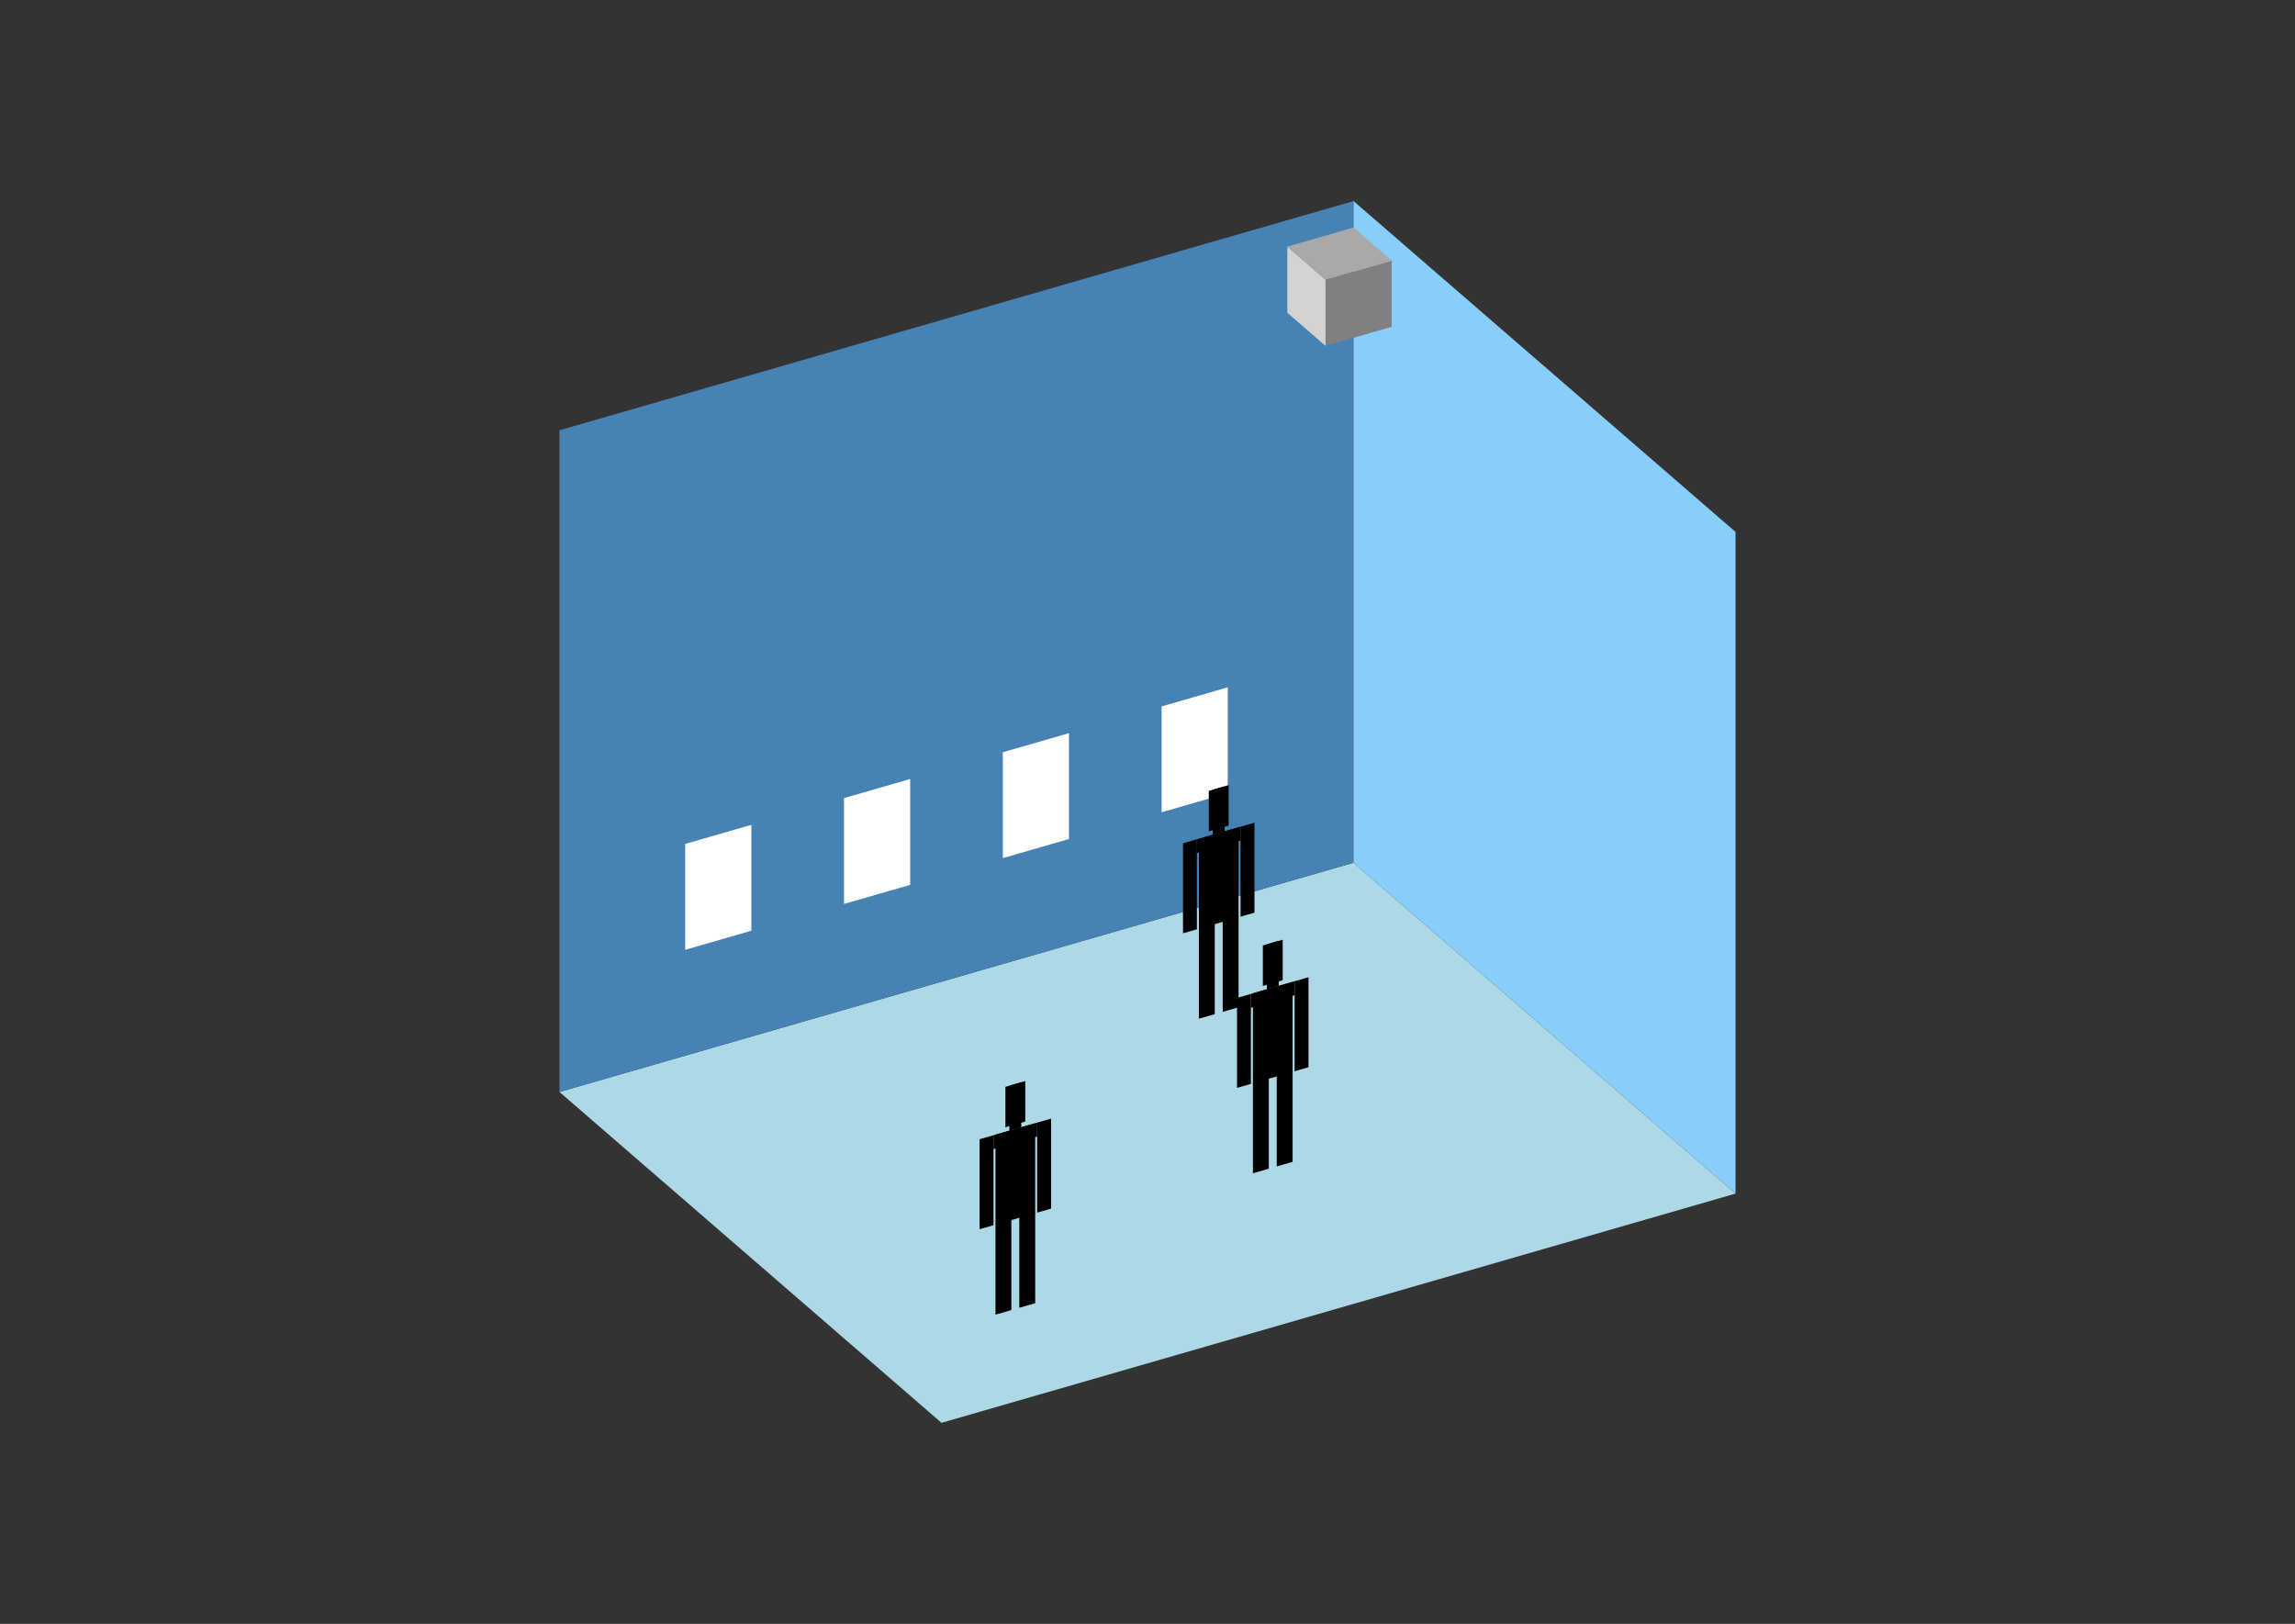<?xml version="1.0" encoding="UTF-8"?>
<svg
  xmlns="http://www.w3.org/2000/svg"
  width="848"
  height="600"
  style="background-color:white"
>
  <rect width="100%" height="100%" fill="#333333" stroke="none"/>
  <polygon fill="lightblue" points="347.885,525.713 206.729,403.469 500.115,318.775 641.271,441.02" />
  <polygon fill="steelblue" points="206.729,403.469 206.729,158.98 500.115,74.287 500.115,318.775" />
  <polygon fill="lightskyblue" points="641.271,441.02 641.271,196.531 500.115,74.287 500.115,318.775" />
  <polygon fill="white" points="253.182,350.941 253.182,311.823 277.631,304.765 277.631,343.883" />
  <polygon fill="white" points="311.859,334.002 311.859,294.884 336.308,287.826 336.308,326.944" />
  <polygon fill="white" points="370.536,317.064 370.536,277.945 394.985,270.888 394.985,310.006" />
  <polygon fill="white" points="429.214,300.125 429.214,261.007 453.663,253.949 453.663,293.067" />
  <polygon fill="grey" points="489.782,127.798 489.782,103.349 514.231,96.291 514.231,120.74" />
  <polygon fill="lightgrey" points="489.782,127.798 489.782,103.349 475.666,91.124 475.666,115.573" />
  <polygon fill="darkgrey" points="489.782,103.349 475.666,91.124 500.115,84.067 514.231,96.291" />
  <polygon fill="hsl(360.0,50.0%,70.716%)" points="442.98,376.399 442.98,342.816 448.848,341.123 448.848,374.706" />
  <polygon fill="hsl(360.0,50.0%,70.716%)" points="457.65,372.165 457.65,338.582 451.782,340.276 451.782,373.859" />
  <polygon fill="hsl(360.0,50.0%,70.716%)" points="437.113,344.843 437.113,311.592 442.247,310.11 442.247,343.361" />
  <polygon fill="hsl(360.0,50.0%,70.716%)" points="458.383,338.703 458.383,305.452 463.517,303.97 463.517,337.22" />
  <polygon fill="hsl(360.0,50.0%,70.716%)" points="442.247,315.245 442.247,310.11 458.383,305.452 458.383,310.586" />
  <polygon fill="hsl(360.0,50.0%,70.716%)" points="442.98,343.149 442.98,309.899 457.65,305.664 457.65,338.914" />
  <polygon fill="hsl(360.0,50.0%,70.716%)" points="446.648,307.177 446.648,292.215 453.982,290.097 453.982,305.06" />
  <polygon fill="hsl(360.0,50.0%,70.716%)" points="448.115,308.416 448.115,291.791 452.516,290.521 452.516,307.146" />
  <polygon fill="hsl(360.0,50.0%,51.427%)" points="462.951,433.514 462.951,399.931 468.819,398.237 468.819,431.82" />
  <polygon fill="hsl(360.0,50.0%,51.427%)" points="477.621,429.279 477.621,395.696 471.753,397.39 471.753,430.973" />
  <polygon fill="hsl(360.0,50.0%,51.427%)" points="457.084,401.957 457.084,368.707 462.218,367.225 462.218,400.475" />
  <polygon fill="hsl(360.0,50.0%,51.427%)" points="478.354,395.817 478.354,362.566 483.488,361.084 483.488,394.335" />
  <polygon fill="hsl(360.0,50.0%,51.427%)" points="462.218,372.359 462.218,367.225 478.354,362.566 478.354,367.701" />
  <polygon fill="hsl(360.0,50.0%,51.427%)" points="462.951,400.263 462.951,367.013 477.621,362.778 477.621,396.029" />
  <polygon fill="hsl(360.0,50.0%,51.427%)" points="466.619,364.292 466.619,349.329 473.953,347.212 473.953,362.174" />
  <polygon fill="hsl(360.0,50.0%,51.427%)" points="468.086,365.531 468.086,348.906 472.486,347.635 472.486,364.26" />
  <polygon fill="hsl(360.0,50.0%,43.829%)" points="367.831,485.74 367.831,452.157 373.699,450.463 373.699,484.046" />
  <polygon fill="hsl(360.0,50.0%,43.829%)" points="382.5,481.505 382.5,447.923 376.632,449.616 376.632,483.199" />
  <polygon fill="hsl(360.0,50.0%,43.829%)" points="361.963,454.184 361.963,420.933 367.097,419.451 367.097,452.701" />
  <polygon fill="hsl(360.0,50.0%,43.829%)" points="383.234,448.043 383.234,414.793 388.368,413.311 388.368,446.561" />
  <polygon fill="hsl(360.0,50.0%,43.829%)" points="367.097,424.585 367.097,419.451 383.234,414.793 383.234,419.927" />
  <polygon fill="hsl(360.0,50.0%,43.829%)" points="367.831,452.49 367.831,419.239 382.5,415.005 382.5,448.255" />
  <polygon fill="hsl(360.0,50.0%,43.829%)" points="371.498,416.518 371.498,401.555 378.833,399.438 378.833,414.401" />
  <polygon fill="hsl(360.0,50.0%,43.829%)" points="372.965,417.757 372.965,401.132 377.366,399.862 377.366,416.487" />
</svg>

